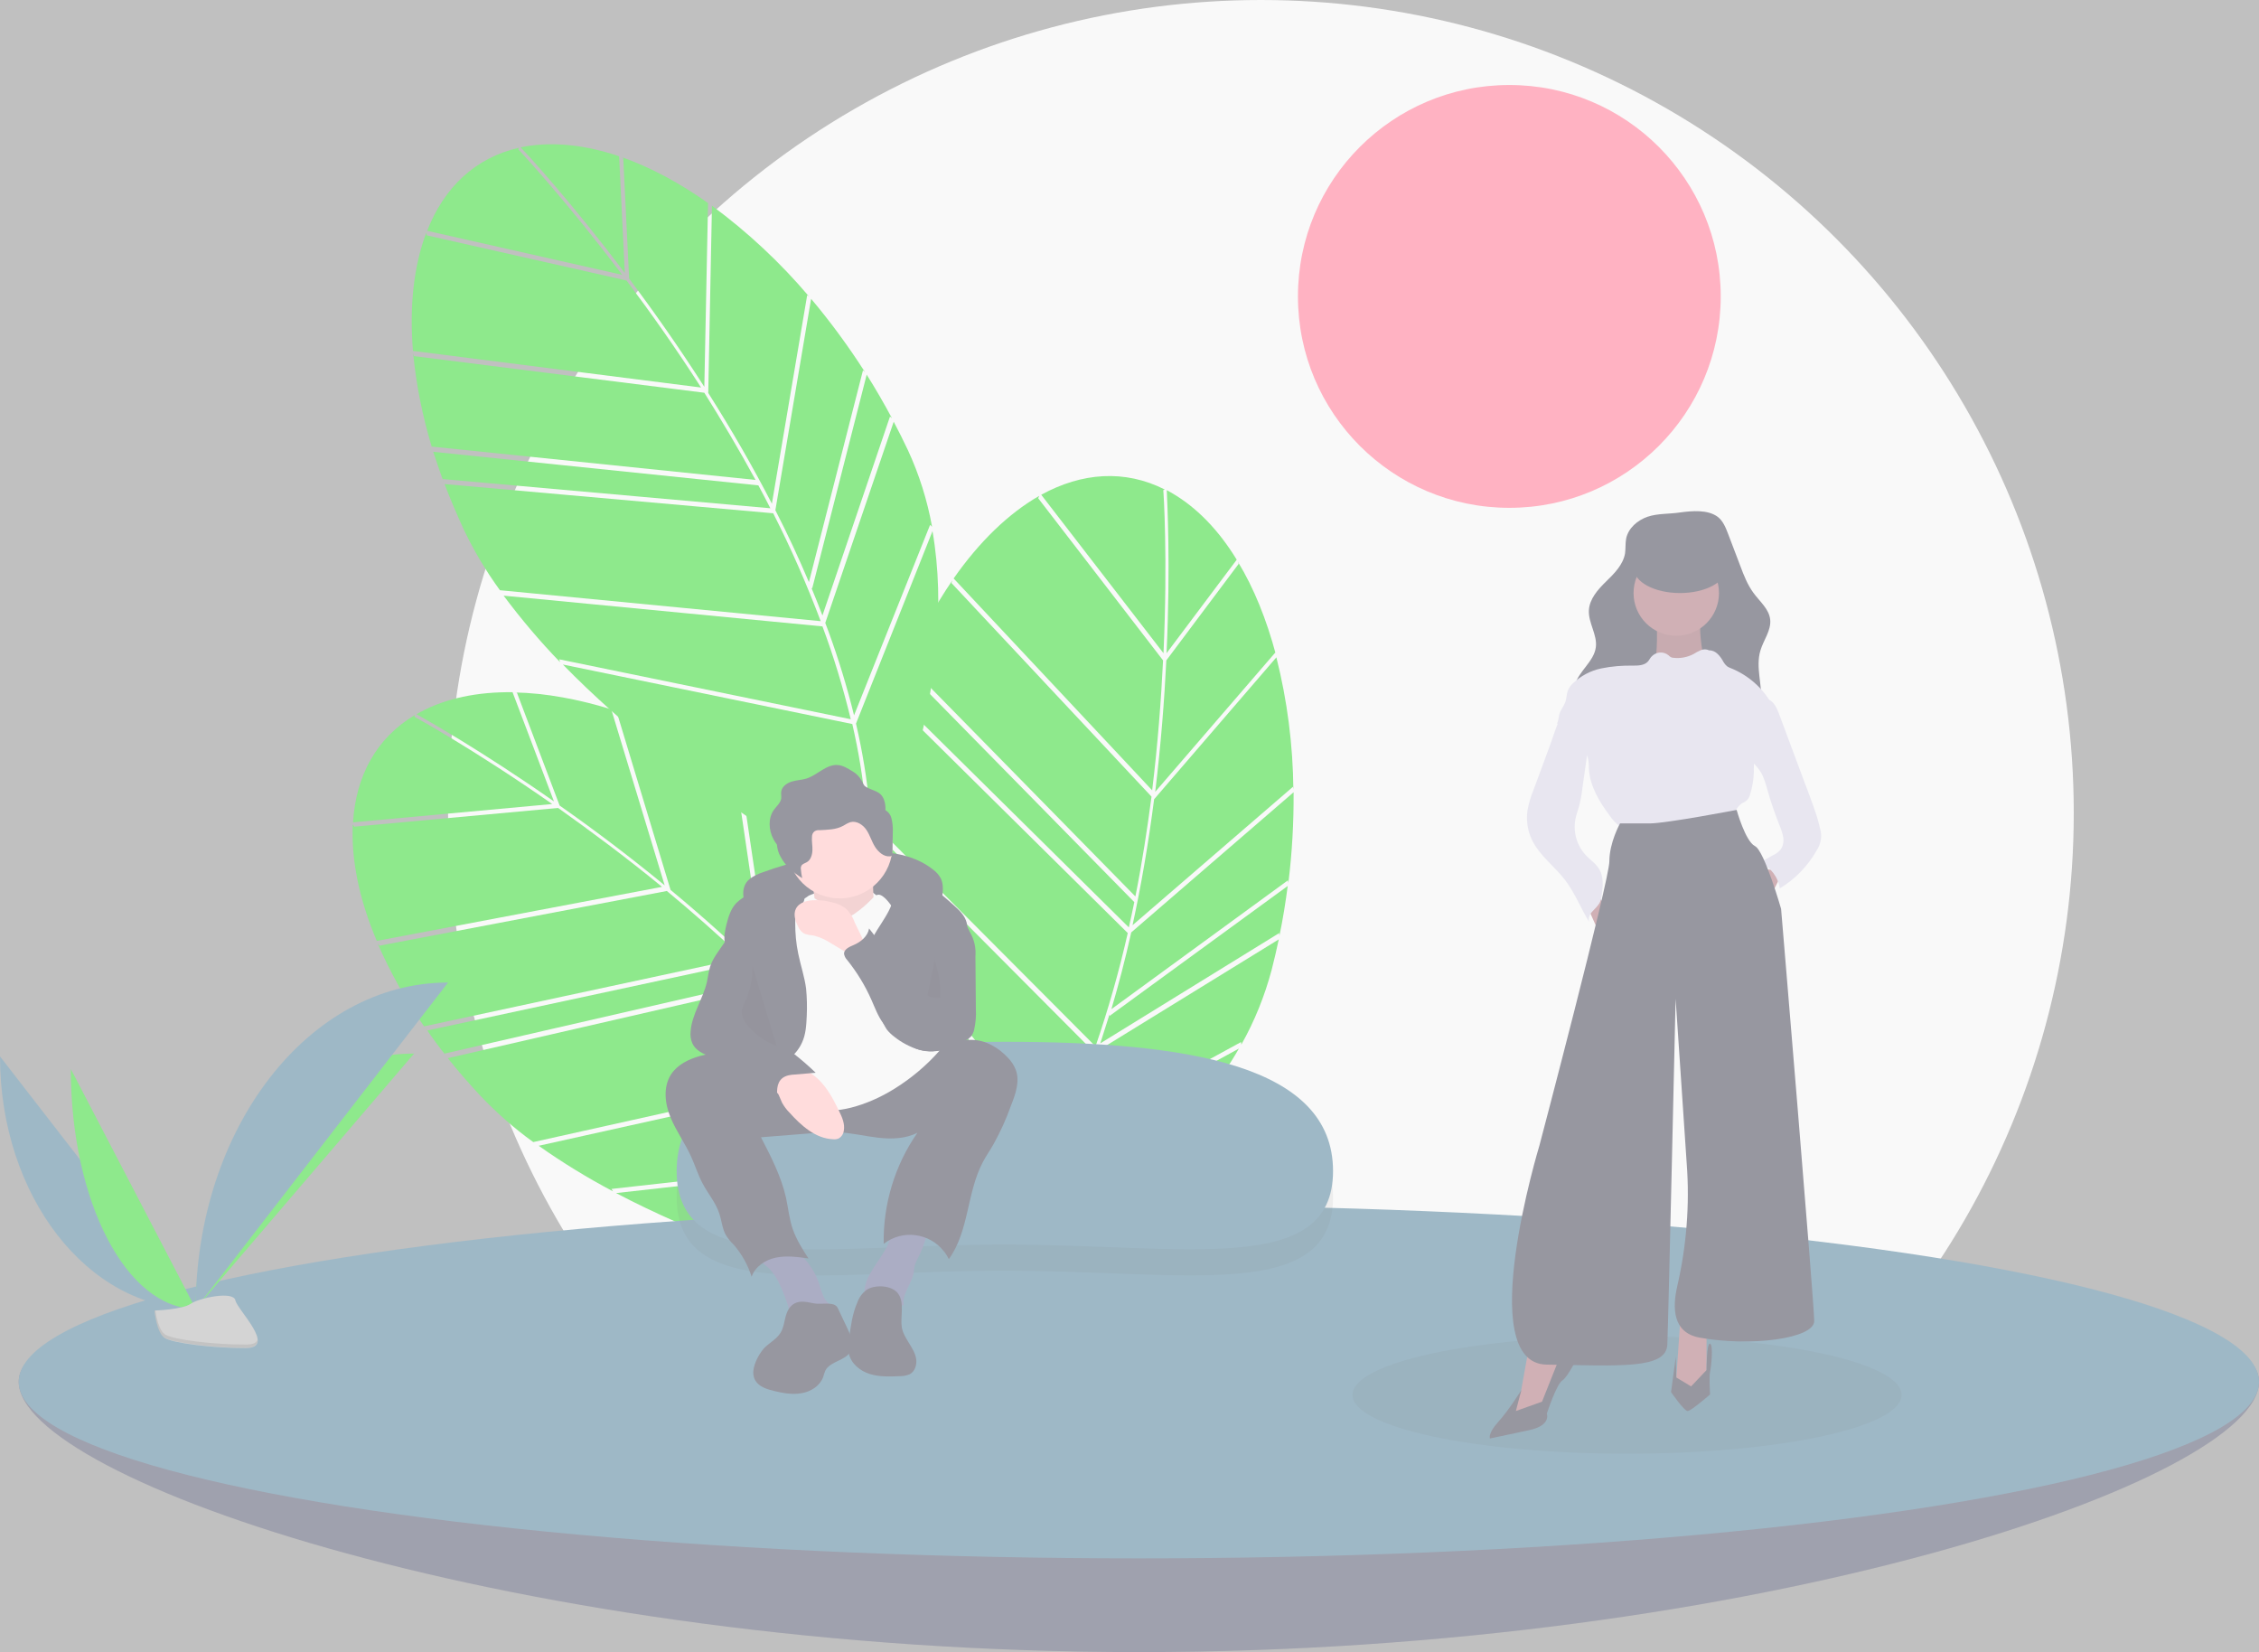 <?xml version="1.0" encoding="utf-8"?>
<!-- Generator: Adobe Illustrator 23.0.1, SVG Export Plug-In . SVG Version: 6.00 Build 0)  -->
<svg version="1.1" xmlns="http://www.w3.org/2000/svg" xmlns:xlink="http://www.w3.org/1999/xlink" x="0px" y="0px"
	 viewBox="0 0 1036.6 758" style="enable-background:new 0 0 1036.6 758;" xml:space="preserve">
<rect x="0" y="0" width="1036.6" height="758" fill="#808080" stroke="none"/>
<style type="text/css">
	.st0{fill:#F2F2F2;}
	.st1{fill:#FF6584;}
	.st2{fill:#1CD218;}
	.st3{fill:#3F3D56;}
	.st4{opacity:0.1;fill:#3D718D;enable-background:new    ;}
	.st5{fill:#3D718D;}
	.st6{opacity:0.1;enable-background:new    ;}
	.st7{fill:#2F2E41;}
	.st8{fill:#FFB9B9;}
	.st9{fill:#575A89;}
	.st10{fill:#A0616A;}
	.st11{fill:#D0CDE1;}
	.st12{fill:#A8A8A8;}
	.st13{opacity:0.2;enable-background:new    ;}
	.st14{opacity:0.5;fill:#FFFFFF;}
</style>
<g id="abb9925b-5072-4c18-b5df-2f889316df63">
	<title>team work</title>
	<circle class="st0" cx="578.6" cy="373" r="373"/>
	<circle class="st1" cx="692.6" cy="136" r="97"/>
	<path class="st2" d="M286,72.5l2.7,55.3c11,14.7,22.8,31.4,34.5,49.7l1.7-84.3l0.9,0.6C312.2,84.1,298.5,76.7,285,72L286,72.5z"/>
	<path class="st2" d="M286.7,125.2l-2.6-53.5c-15.1-5.1-29.7-6.8-43.1-4.5c-0.7,0.1-1.4,0.3-2.1,0.4
		C242.4,71.2,262.2,92.8,286.7,125.2z"/>
	<path class="st2" d="M408.4,191.1l0.9,0.8c-3.7-6.9-7.5-13.5-11.6-20L372.7,270l-0.4-0.4c1.8,4.3,3.5,8.6,5.1,12.8L408.4,191.1z"/>
	<path class="st2" d="M370.4,135.4l0.9,0.7c-13.2-15.6-28.2-29.6-44.6-41.7l-1.7,85.9c10.9,17.2,20.6,34.1,29.2,50.8L370.4,135.4z"
		/>
	<path class="st2" d="M189.6,162.2c1.4,14.5,4.3,28.8,8.5,42.7l148.6,15.3c-7.8-14.3-15.8-27.7-23.5-40L190,163.4L189.6,162.2z"/>
	<path class="st2" d="M203.5,221l-0.4-1.2l150.4,13.4c-1.8-3.6-3.7-7.1-5.5-10.5l-149.2-15.4l-0.4-1.2
		C200,211,201.7,215.9,203.5,221z"/>
	<path class="st2" d="M396,169.9l0.9,0.8c-7.5-11.7-15.7-22.9-24.7-33.6l-16.4,97c5.7,11.1,10.8,22.1,15.4,33L396,169.9z"/>
	<path class="st2" d="M392.8,332c6,25.9,8.2,50.3,6.7,73.1c8.4-17.9,40.4-92.2,28.4-161.4L392.8,332z"/>
	<path class="st2" d="M231.1,273.3c8,10.7,16.6,20.9,25.9,30.5l-0.4-1.3l133.8,27.5c-3.5-14.4-7.8-28.7-13-42.6L231.1,273.3z"/>
	<path class="st2" d="M285.5,126.1C259,91,238.1,68.8,237.8,68.5l0.3-0.7C218,72.4,203.8,86,196,105.9L285.5,126.1z"/>
	<path class="st2" d="M378.7,285.8c0.5,1.3,1,2.6,1.5,4c4.6,12.6,8.5,25.4,11.7,38.4l34.9-87.4l0.9,0.9c-2.2-12.2-5.9-24-11.1-35.2
		c-2.1-4.4-4.2-8.7-6.5-13L378.7,285.8z"/>
	<path class="st2" d="M321.7,177.8c-11.6-18.1-23.3-34.6-34.2-49.1L195.9,108l-0.3-1.2c-5.7,15.1-7.8,33.6-6.1,54.2L321.7,177.8z"/>
	<path class="st2" d="M391.1,332.2l-132.8-27.3c55.9,57.4,134,101.3,139,104.1C399.6,383.8,397,357.8,391.1,332.2z"/>
	<path class="st2" d="M376.6,285L376.6,285c-6.4-16.9-13.6-33.4-21.8-49.5L204,222.1c2.6,6.8,5.5,13.6,8.7,20.6
		c4.7,9.9,10.3,19.3,16.7,28.1L376.6,285z"/>
	<path class="st2" d="M568.4,258.7l-33.2,44.3c-0.9,18.3-2.5,38.8-5.1,60.3l55.1-63.9l0.3,1c-4.3-16.1-10.1-30.6-17.5-42.7
		L568.4,258.7z"/>
	<path class="st2" d="M535.3,299.7l32.2-42.9c-8.3-13.6-18.5-24.2-30.3-30.9c-0.6-0.3-1.2-0.7-1.8-1
		C535.6,229.9,537.2,259.1,535.3,299.7z"/>
	<path class="st2" d="M587,428.1l0.1,1.2c1.6-7.6,2.8-15.2,3.8-22.8l-81.7,59.6l-0.1-0.6c-1.4,4.5-2.8,8.8-4.2,13.2L587,428.1z"/>
	<path class="st2" d="M593.3,361l0.2,1.2c-0.2-20.4-2.8-40.8-7.8-60.6l-56.1,65.1c-2.6,20.2-5.9,39.4-9.9,57.8L593.3,361z"/>
	<path class="st2" d="M437,266.3c-8.2,12-15.1,24.9-20.7,38.3L521,411.3c3.2-16,5.5-31.4,7.4-45.8l-91.8-98L437,266.3z"/>
	<path class="st2" d="M410.2,320.5l0.4-1.2L518,425.5c0.9-3.9,1.7-7.8,2.5-11.6l-105.1-107l0.4-1.1
		C413.9,310.5,412,315.4,410.2,320.5z"/>
	<path class="st2" d="M591,403.9l0.2,1.2c1.7-13.8,2.5-27.7,2.4-41.6l-74.5,64.3c-2.7,12.2-5.8,24-9.1,35.2L591,403.9z"/>
	<path class="st2" d="M485.1,526.7c-11.9,23.7-25.8,44-41.4,60.6c17.9-8.4,89.9-45.2,124.8-106.2L485.1,526.7z"/>
	<path class="st2" d="M398.1,378.3c-0.7,13.3-0.5,26.7,0.6,40l0.5-1.2l85.5,106.5c6.5-13.3,12.3-27.1,17.1-41.1L398.1,378.3z"/>
	<path class="st2" d="M533.9,299.7c2-43.9,0-74.4-0.1-74.8l0.7-0.3c-18.4-9.3-38.1-7.8-56.7,2.4L533.9,299.7z"/>
	<path class="st2" d="M503.8,482.1c-0.5,1.3-0.9,2.7-1.4,4c-4.5,12.6-9.7,25-15.5,37.1l82.6-45.1l0.1,1.2
		c6.1-10.8,10.7-22.3,13.9-34.2c1.2-4.7,2.3-9.4,3.3-14.1L503.8,482.1z"/>
	<path class="st2" d="M528.7,362.6c2.6-21.3,4.1-41.5,5-59.6l-57.3-74.4l0.5-1.1c-14,8-27.4,20.9-39.3,37.9L528.7,362.6z"/>
	<path class="st2" d="M483.7,525.8L398.8,420c6.5,79.8,38.6,163.5,40.7,168.9C457.4,570.9,471.9,549.2,483.7,525.8z"/>
	<path class="st2" d="M502.7,480.1L502.7,480.1c5.9-17.1,10.8-34.4,14.8-52L409.8,321.6c-2.4,6.9-4.5,14-6.4,21.4
		c-2.7,10.6-4.4,21.4-5.1,32.3L502.7,480.1z"/>
	<path class="st2" d="M237.2,317.8l19.6,51.8c15,10.5,31.4,22.8,48.2,36.6l-24.5-80.7l1.1,0.3c-15.9-5-31.2-7.8-45.4-8.1
		L237.2,317.8z"/>
	<path class="st2" d="M254.2,367.7l-19-50.1c-15.9-0.2-30.4,2.7-42.3,9.1c-0.6,0.3-1.2,0.7-1.8,1
		C195.4,330.1,220.9,344.4,254.2,367.7z"/>
	<path class="st2" d="M390.3,392.8l1.1,0.5c-5.6-5.4-11.3-10.6-17.2-15.5l6.6,101l-0.5-0.2c3,3.5,6,7.1,8.9,10.6L390.3,392.8z"/>
	<path class="st2" d="M337,351.5l1.1,0.4c-17.4-10.8-35.9-19.5-55.3-25.9l24.9,82.3c15.7,13,30.2,26.1,43.5,39.3L337,351.5z"/>
	<path class="st2" d="M173.3,432.9c5.8,13.3,13,26.1,21.3,38l146.1-31.4c-11.8-11.2-23.6-21.5-34.7-30.7l-131.9,25.1L173.3,432.9z"
		/>
	<path class="st2" d="M204.7,484.4l-0.7-1l147.2-33.8c-2.8-2.8-5.7-5.6-8.5-8.3l-146.6,31.5l-0.7-1
		C198.3,476.1,201.4,480.3,204.7,484.4z"/>
	<path class="st2" d="M372,376.4l1.1,0.5c-10.7-8.9-22-17-33.8-24.3l14.4,97.4c8.8,8.8,17.1,17.7,24.9,26.6L372,376.4z"/>
	<path class="st2" d="M419,531.6c13.7,22.8,23.4,45.3,29,67.4c2.5-19.6,9.9-100.2-22.8-162.3L419,531.6z"/>
	<path class="st2" d="M247.2,525.7c10.9,7.7,22.3,14.7,34.1,20.9l-0.7-1.1l135.8-15.2c-7.8-12.7-16.3-24.8-25.5-36.5L247.2,525.7z"
		/>
	<path class="st2" d="M253.4,368.9c-36.1-25.2-62.8-39.8-63.2-40l0.1-0.8c-17.7,10.6-27,28-28.3,49.2L253.4,368.9z"/>
	<path class="st2" d="M391.3,491.9c0.9,1.1,1.8,2.2,2.6,3.3c8.3,10.6,15.9,21.5,23,32.9l6.1-93.9l1.1,0.5
		c-5.9-10.9-13.1-21-21.5-30.1c-3.3-3.6-6.7-7-10.2-10.4L391.3,491.9z"/>
	<path class="st2" d="M303.8,406.9c-16.6-13.6-32.9-25.7-47.7-36.2l-93.5,8.6l-0.7-1c-0.8,16.1,2.9,34.3,11,53.4L303.8,406.9z"/>
	<path class="st2" d="M417.5,532.3l-134.8,15.1c70.9,37.3,158.8,54.9,164.4,56C441.5,578.7,431,554.8,417.5,532.3z"/>
	<path class="st2" d="M389.1,491.9L389.1,491.9c-11.3-14.1-23.3-27.6-36-40.3l-147.6,33.9c4.5,5.7,9.4,11.3,14.6,16.9
		c7.5,7.9,15.7,15.2,24.6,21.6L389.1,491.9z"/>
	<path class="st3" d="M1036.6,634c0,44.7-230.1,124-514,124s-514-79.3-514-124s230.1-38,514-38S1036.6,589.3,1036.6,634z"/>
	<path class="st4" d="M1036.6,634c0,44.7-230.1,124-514,124s-514-79.3-514-124s230.1-38,514-38S1036.6,589.3,1036.6,634z"/>
	<ellipse class="st5" cx="522.6" cy="634" rx="514" ry="81"/>
	<path class="st6" d="M611.7,549.3c0,48.7-67.9,33.7-151.1,33.7s-150.1,15.1-150.1-33.7S378.4,490,461.6,490
		S611.7,500.6,611.7,549.3z"/>
	<path class="st5" d="M611.7,537.3c0,48.7-67.9,33.7-151.1,33.7s-150.1,15.1-150.1-33.7S378.4,478,461.6,478
		S611.7,488.6,611.7,537.3z"/>
	<path class="st7" d="M344.1,403.2c1.8-1.3,3.8-2.3,6-3c13.6-5,27.8-8.1,42.2-9.2c12.5-0.9,26.1,0.2,35.9,8c1.5,1.1,2.8,2.6,3.6,4.2
		c1.2,2.7,0.9,5.8,0.5,8.7c-0.1,1.1-0.4,2.2-0.8,3.3c-1.3,2.5-4.6,3.4-7.4,3.1c-2.8-0.3-5.5-1.5-8.2-2c-1.7-0.3-3.5-0.5-5.2-0.5
		l-17.4-0.9c-10.8-0.6-21.8-1.2-32.5,1c-3.3,0.6-6.4,1.7-9.4,3.2c-2.4,1.4-4.1,3.3-6.3,0.8C341.1,415.5,338.9,407.3,344.1,403.2z"/>
	<path class="st0" d="M371.2,410.9c0,0,23.5-10.5,32.4,1.6c8.9,12.1-4.9,7.3-4.9,7.3l-15.4,4.9l-17-3.2L371.2,410.9z"/>
	<path class="st8" d="M372.4,403.3c0,0,3.2,15.4,0.8,19.4c-2.4,4,13.8,9.7,13.8,9.7l15.4-6.5c0,0-4-25.1,0-29.9L372.4,403.3z"/>
	<path class="st6" d="M372.4,403.3c0,0,3.2,15.4,0.8,19.4c-2.4,4,13.8,9.7,13.8,9.7l15.4-6.5c0,0-4-25.1,0-29.9L372.4,403.3z"/>
	<path class="st9" d="M357.2,588.1c2.2,4.5,4,9.2,5.3,14c0.1,0.6,0.7,1.1,1.3,1c0,0,0.1,0,0.1,0l14.4,0c1.8,0,4.2-0.6,4.1-2.3
		c0-1.2-1.3-2-2.2-2.8c-2.6-2.2-3.3-6-4.4-9.2c-2.1-6.3-6.2-11.8-11.7-15.7c-0.7-0.6-1.6-1-2.5-1.2c-0.9-0.1-1.8-0.1-2.7,0.1
		c-2.5,0.5-12,2.3-10.2,5.9c0.8,1.6,3.6,3.2,4.8,4.7C355,584.2,356.2,586.1,357.2,588.1z"/>
	<path class="st9" d="M407.3,571.4c-0.5,1.1-1.1,2.1-1.7,3.1c-2.1,3.4-4.5,6.6-6.5,10.2c-1.3,2.2-2.1,4.6-2.4,7.1
		c-0.2,2.5,0.8,5,2.7,6.7c2.1,1.6,5,1.7,7.5,1.3c2.6-0.4,5.2-1.1,7.8-0.9c-0.9-5,3.3-9.4,4.4-14.3c0.3-1.4,0.3-2.8,0.7-4.2
		c0.4-1.2,1-2.5,1.6-3.6c2.1-4.1,3.6-8.4,4.4-13c0.1-0.5-12.8-0.6-14-0.4C408.2,564.1,408.7,568.2,407.3,571.4z"/>
	<path class="st7" d="M307.9,493c-3.7,5.8-2.8,13.4-0.2,19.7s6.7,11.9,9.5,18.1c1.8,4,3.1,8.2,5.1,12c2.5,4.8,6.2,9,7.8,14.1
		c1.1,3.3,1.3,6.8,3,9.8c1,1.6,2.2,3.1,3.6,4.4c3.7,4.3,6.5,9.3,8.2,14.7c1.6-4.7,6.3-7.8,11.2-8.8s9.9-0.3,14.9,0.4
		c-2.8-4.3-5.5-8.6-7.2-13.4c-1.6-4.6-2.1-9.6-3.1-14.4c-2.2-9.8-6.9-18.9-11.5-27.8l23.8-1.9c3.9-0.4,7.8-0.5,11.7-0.4
		c6.1,0.3,12.2,1.8,18.3,2.5s12.6,0.5,18-2.3c-10.4,14.9-15.8,32.8-15.5,51c8.6-6.7,21-5.1,27.7,3.5c0.9,1.1,1.6,2.3,2.2,3.5
		c9.3-12.8,8.2-30.5,15.6-44.5c1.5-2.9,3.4-5.5,5-8.4c3.1-5.6,5.8-11.5,7.9-17.5c2.1-5.3,4.2-11.2,2.2-16.5c-0.8-2-2-3.9-3.5-5.4
		c-4.3-4.7-10.2-8.2-16.6-8.3c-9.7-0.2-17.8,7-26.3,11.7c-10.2,5.4-21.7,7.8-33.3,6.9c-11.7-0.8-23-4.7-34.1-8.1
		c-5.6-1.8-11.3-3.2-17-4.4c-4.8-0.9-9.4,0.1-14.1,1.3C316,486,310.9,488.4,307.9,493z"/>
	<path class="st8" d="M409.6,387.9c0,13.4-10.9,24.3-24.3,24.3c-1.4,0-2.9-0.1-4.3-0.4c-13.2-2.4-21.9-15-19.6-28.2
		c2.4-13.2,15-21.9,28.2-19.6C401.2,366.1,409.6,376.2,409.6,387.9L409.6,387.9z"/>
	<path class="st0" d="M371.2,410.9c0,0,4.4,2,6.1,3.6c1.6,1.6,6.5,10.5,14.6,4.9s8.9-8.9,11.3-8.9c2.4,0,5.7,4.9,5.7,4.9l22.2,66.7
		c-6,6.8-12.9,12.6-20.6,17.4c-12.9,8.1-28.3,12.1-35.6,8.9c-7.3-3.2-21-5.7-23.5-12.1c-2.4-6.5-6.5-25.9-6.5-25.9l11.3-49.3
		L371.2,410.9z"/>
	<path class="st7" d="M368,478.4c1.8-3.8,2-8.1,2.2-12.3c0.2-4.2,0.1-8.3-0.3-12.5c-0.7-5.4-2.5-10.6-3.6-16
		c-1-4.7-1.4-9.5-1.4-14.2c0-2.2,0.2-4.5,1.4-6.3c0.8-1.3,2.1-2.3,2.6-3.7c1-2.8-1.5-5.8-4.3-6.9c-3.4-1.3-7-1.4-10.5-0.4
		c-3.4,1-6.7,2.3-9.8,4c-2.4,1-4.5,2.4-6.4,4.2c-2.5,2.6-3.6,6.2-4.5,9.7c-0.7,2.8-1.3,5.7-0.8,8.6c0.9,4.6,4.6,8.1,6.6,12.3
		c2.3,4.9,2.2,10.7,1.2,16.1c-0.9,5.4-2.6,10.6-3.1,16.1c-0.5,5.4,0.3,11.3,3.7,15.5c1.4,1.7,5.1,5.9,7.7,5.4c2-0.4,4.9-4.8,6.5-6.1
		C359.9,487.8,365.4,484.2,368,478.4z"/>
	<path class="st7" d="M410.4,408.3c0.1,4.5-1.9,8.8-4.3,12.7c-2.3,3.9-5.1,7.5-6.8,11.7c-2.1,5.2-2.6,11-1.2,16.5
		c0.5,1.9,1.1,3.7,1.8,5.5l4.4,12.2c0.6,1.9,1.5,3.7,2.6,5.4c1,1.3,2.2,2.4,3.5,3.4c3.4,2.7,7.2,4.7,11.4,5.9
		c4.2,1.2,8.7,0.9,12.7-0.7c0.4-16.5,3.1-32.8,7.9-48.6c0.9-2.9,1.9-6,1.2-8.9c-0.8-3.3-3.4-5.8-6-8.1c-7.8-7-16.3-14.3-26.7-15.2
		C404.8,399.4,410.4,405,410.4,408.3z"/>
	<path class="st8" d="M357.3,502.3c0.6,1.2,1,2.5,1.6,3.7c0.9,1.6,2,3.1,3.3,4.4c5.4,6,12,12,20.1,12.3c0.8,0.1,1.6,0,2.4-0.3
		c1.4-0.7,2.3-2.1,2.5-3.6c0.6-3.1-0.8-6.3-2.2-9.1c-3-6.2-6.4-12.6-12-16.6c-5.7-3.9-12.8-5-19.4-2.9c-2.9,0.9-7.8,2.5-3.9,5.1
		C352.6,497.5,355.6,499,357.3,502.3z"/>
	<path class="st8" d="M392.2,423.2c-0.8-2.3-2.1-4.4-3.8-6.1c-1.7-1.4-3.7-2.4-5.8-2.9c-2.8-0.8-5.6-1.2-8.5-1.2
		c-3.4,0-7.4,0.9-8.9,4c-1.2,2.5-0.3,5.4,0.9,7.8c0.5,1.3,1.3,2.4,2.4,3.2c1.5,1,3.4,1,5.1,1.3c2.7,0.7,5.3,1.9,7.6,3.4l6,3.6
		l10.3,6.2c-0.3-0.2-0.2-7.2-0.5-8.4C396.1,430.5,393.8,426.8,392.2,423.2z"/>
	<path class="st7" d="M362.2,600.2c-2.4,3.3-1.9,8-4.1,11.4c-1.9,3-5.3,4.6-7.7,7.2c-0.7,0.9-1.4,1.8-2,2.8
		c-2.1,3.6-3.9,8.2-1.8,11.8c1.7,2.9,5.3,4,8.6,4.8c4.1,1,8.5,1.8,12.7,1c4.2-0.7,8.3-3.3,9.8-7.3c0.3-1,0.6-2,1-3
		c2.3-4.5,9.4-4.5,11.7-9c1.6-3.1,0.1-6.9-1.4-10.1l-4.6-9.7c-1.5-3.2-7.7-1.4-10.9-2.1C369.5,597.2,365.2,596.1,362.2,600.2z"/>
	<path class="st7" d="M397.5,591.9c-1.9,1.5-3.3,3.4-4.1,5.7c-2.3,5.2-3,10.9-3.8,16.6c-0.4,2.2-0.5,4.5-0.1,6.8
		c1,4.6,5.1,8,9.6,9.4c4.5,1.4,9.3,1.2,14,1c1.5,0,3-0.3,4.4-0.9c2.4-1.3,3.3-4.4,2.9-7c-0.4-2.7-1.9-5-3.3-7.3s-2.9-4.7-3.3-7.3
		c-0.7-4.5,1.3-11.1-1.5-15.1C409.6,589.5,401.2,589.3,397.5,591.9z"/>
	<path class="st7" d="M409,375.2c-0.4-1.5-1.4-2.7-2.7-3.5c0.1-1.6-0.1-3.1-0.6-4.6c-1.5-4.3-5-4.1-8.2-6c-1.4-0.8-1.3-1.6-2.1-2.9
		c-1-1.8-2.4-3.3-4.2-4.3c-2.1-1.3-4.3-2.7-6.8-2.9c-5.2-0.4-9.3,4.6-14.3,6.2c-2.2,0.7-4.6,0.7-6.8,1.4c-2.2,0.7-4.4,2.2-4.8,4.5
		c-0.2,1.1,0.1,2.1,0,3.2c-0.3,2.1-2.2,3.6-3.4,5.3c-2.7,3.8-2.4,9.2-0.2,13.4c0.5,0.9,1,1.7,1.6,2.5c0.2,2,0.7,3.9,1.7,5.6
		c2.2,4.2,5.9,7.3,9.9,9.8c-0.3-1.4-0.5-2.8-0.6-4.2c-0.1-0.5,0-0.9,0.2-1.4c0.4-0.9,1.6-1.2,2.5-1.7c1.8-1,2.5-3.3,2.6-5.4
		s-0.4-4.2-0.2-6.3c0-1,0.4-1.9,1.2-2.5c0.7-0.4,1.4-0.6,2.2-0.5c3.7-0.2,7.6-0.2,10.9-2c1.1-0.7,2.2-1.3,3.4-1.7
		c2.8-0.7,5.7,1.2,7.3,3.6c1.6,2.4,2.4,5.3,3.9,7.7s4.1,4.7,6.9,4.4c0.3,0,0.6-0.1,0.9-0.4c0.1-0.2,0.2-0.5,0.2-0.7l0.2-11
		C409.7,379,409.5,377.1,409,375.2z"/>
	<path class="st7" d="M332.2,432.8c-2.3,3.4-5,6.7-6.3,10.6c-0.7,2.3-1,4.7-1.5,7.1c-1.8,7.9-7,14.9-7.5,22.9
		c-0.2,1.8,0.1,3.6,0.8,5.3c1.5,3.3,5.1,5,8.5,6c3.4,1.1,7.1,1.9,9.8,4.2c1.4,1.3,2.6,2.8,3.7,4.3c4.4,5.5,10.4,9.6,17.2,11.8
		c-0.5-3.7-0.8-8.1,2.2-10.4c1.6-1.2,3.7-1.5,5.7-1.6l9.5-0.8c-6.3-6.1-13.3-11.6-20.8-16.2c-2.6-1.6-5.5-3.3-6.7-6.2
		c-0.6-1.8-0.9-3.8-0.8-5.7c-0.1-7-0.7-14.1-1.8-21c-0.8-4.8-1.8-9.6-3-14.4c-0.3-1.3-2.3-7.3-4.7-5.9c-0.6,0.3-1.1,4.1-1.4,4.9
		C334.3,429.5,333.3,431.2,332.2,432.8z"/>
	<path class="st7" d="M441.3,419.9l3.9,8c1.9,3.3,2.7,7.1,2.4,10.9l0.2,24.1c0.2,3.2-0.1,6.5-0.8,9.6c-0.2,1-0.7,2-1.3,2.9
		c-0.7,0.7-1.4,1.4-2.3,1.8c-7.3,4.6-16.8,7.2-24.6,3.3c-1.8-0.9-3.5-2-5-3.3c-3.1-2.3-6.2-4.6-8.5-7.7c-2.4-3.2-3.8-7.1-5.4-10.7
		c-2.9-6.6-6.7-12.8-11.2-18.4c-0.7-0.7-1.2-1.7-1.4-2.8c0-2.1,2.5-3.2,4.4-4c3.3-1.4,6.5-4,7.1-7.6c7.1,9.3,15,19.2,26.2,22.6
		c0.5,0.3,1.3,0.2,1.6-0.4c0.1-0.2,0.2-0.4,0.2-0.6c0.6-2.7,0.9-5.4,1.3-8.1c0.9-4.9,2.5-9.7,4.9-14.1
		C434.3,423.2,438.6,414.2,441.3,419.9z"/>
	<path class="st6" d="M345.3,443.2c0.1,5.7-1.1,11.4-3.5,16.5c-0.6,1.1-1.1,2.4-1.4,3.6c-0.4,2.7,1.1,5.4,2.9,7.5
		c3.5,4.1,8,7.3,13.1,9.1"/>
	<path class="st6" d="M429.3,438.4c-0.6,1.5-0.1,3.2,0.4,4.8c1.3,4.6,1.9,9.3,1.8,14c0.1,0.3-0.1,0.5-0.4,0.6c-0.1,0-0.1,0-0.2,0
		c-1.9,0.1-4,0.1-5.3-1.2"/>
	<ellipse class="st6" cx="746.6" cy="640" rx="126" ry="27"/>
	<polygon class="st10" points="809.6,399 800.6,408 809.6,417 818.6,399 	"/>
	<path class="st11" d="M811.6,321c2.5,1,3.7,3.9,4.7,6.4l11.7,31.4l2.3,6.1c1.1,3,2.2,6,3.2,9c0.6,1.9,1.1,3.9,1.6,5.9
		c0.5,1.7,0.7,3.4,0.5,5.2c-0.3,1.9-1,3.8-2.1,5.4c-4.1,7.1-9.8,13-16.8,17.2c-0.8-5.3-4.3-9.8-9.1-11.9l6-3.3
		c1.3-0.6,2.4-1.4,3.4-2.5c1.2-1.6,1.6-3.7,1.3-5.7c-0.4-2-1-3.9-1.8-5.7c-2-5.1-3.8-10.2-5.3-15.5c-0.9-3.1-1.7-6.3-3.4-9
		c-1.6-2.5-3.9-4.4-5.3-7c-2.2-3.9-2.1-8.7-1.2-13c0.8-3.7,2.2-7.2,3.3-10.8C805.6,320.5,808.9,319.9,811.6,321z"/>
	<path class="st7" d="M756,237.1c-4.6,1.6-8.8,5.2-9.8,10c-0.4,2.2-0.2,4.5-0.5,6.8c-0.9,5.2-4.9,9.2-8.7,12.9s-7.6,8-7.9,13.2
		c-0.3,5.8,3.9,11.2,3.2,16.9c-0.8,6.6-7.9,11-9.6,17.4c-1.2,4.3,0.3,9,2.6,12.8c4.5,7.3,12.1,12.2,20.2,14.9s16.7,3.2,25.3,3.3
		c10.4,0.1,21.7-0.8,29.5-7.6c4.5-3.9,7.3-9.4,7.8-15.4c0.7-7.9-2.6-16.1-0.3-23.8c1.4-4.8,5-9.2,4.5-14.2
		c-0.5-4.9-4.8-8.3-7.7-12.3c-2.7-3.7-4.4-8-6-12.3l-5.6-14.7c-1.1-2.9-2.3-5.9-4.7-7.8c-4.6-3.5-11.9-2.8-17.2-2.1
		C766,235.9,760.7,235.5,756,237.1z"/>
	<path class="st10" d="M760.3,285.4c0,0,0.5,16.3-1.1,17.9s6.5,12.5,6.5,12.5l14.7-0.5l7.6-6l-6.5-8.7c0,0-2.7-14.1-0.5-17.4
		S760.3,285.4,760.3,285.4z"/>
	<path class="st6" d="M760.3,285.4c0,0,0.5,16.3-1.1,17.9s6.5,12.5,6.5,12.5l14.7-0.5l7.6-6l-6.5-8.7c0,0-2.7-14.1-0.5-17.4
		S760.3,285.4,760.3,285.4z"/>
	<polygon class="st10" points="726.3,411.2 735.5,431.9 742.6,423.2 728.5,404.7 	"/>
	<polygon class="st10" points="701.6,618 697.8,639.2 691.3,648.4 695.1,650.6 701.6,649.5 709.2,646.8 712.4,634.3 718.4,618 	"/>
	<polygon class="st10" points="771.1,605 769,635.4 774.4,639.7 783.1,632.1 783.1,609.9 	"/>
	<circle class="st10" cx="769.2" cy="272.1" r="19.6"/>
	<path class="st11" d="M784.3,298.4c-1.2-0.6-2.6-0.6-3.8-0.1c-1.2,0.5-2.3,1.1-3.4,1.8c-2.9,1.5-6.1,2.1-9.3,1.7
		c-0.4,0-0.7-0.1-1.1-0.3c-0.4-0.2-0.7-0.5-1-0.8c-2.4-2-5.9-1.7-8,0.7c-0.6,0.7-1,1.6-1.6,2.2c-1.6,1.7-4.3,1.8-6.7,1.8
		c-4.9-0.1-9.9,0.3-14.7,1.3c-4.8,1-9.3,3.4-12.9,6.8c-1,0.9-1.8,2-2.3,3.3c-0.7,1.7-0.6,3.6-1.2,5.3c-0.7,1.9-2.1,3.5-2.7,5.4
		c-0.4,1.5-0.4,3.1-1.1,4.4c3.2,2.7,5.9,6.4,9,9.2c2.1,1.8,4.3,3.8,5.1,6.5c0.4,1.6,0.5,3.3,0.5,5c0.4,8,4.8,15.3,9.6,21.7
		c1.3,1.9,2.9,3.6,4.8,5c2.5,1.7,5.3,2.8,8.2,3.3c5.6,1.1,11.3,1.1,16.9,1.1c5.9-0.1,11.8-0.2,17.4-2c2.8-0.8,5.4-2.4,7.3-4.6
		c2.3-2.8,3.2-6.9,6.3-8.7c0.8-0.3,1.5-0.8,2.1-1.3c0.6-0.7,1.1-1.5,1.3-2.4c1.1-3.4,1.7-7,1.8-10.5c-0.1-2.1,0.1-4.3,0.4-6.4
		c0.5-1.9,1.3-3.7,2.3-5.3l6.5-11.7c0.5-1,0.4-2.4,0.4-3.4c0-1.6-0.5-3.1-1.4-4.4c-4.2-7.4-10.8-13.2-18.7-16.4
		c-0.6-0.2-1.2-0.5-1.8-0.9c-0.6-0.5-1.2-1.2-1.6-1.9C789.5,301.2,787.4,298.3,784.3,298.4z"/>
	<path class="st11" d="M703.7,362.4c-1.3,3.1-2.2,6.3-2.8,9.6c-0.6,4.6,0.1,9.2,2.1,13.4c3.5,7.2,10.4,12.1,15.2,18.4
		c4.5,5.9,7.2,13,11.1,19.3c-0.7-1.6,0.1-3.5,1.3-4.8s2.5-2.5,3.4-4c0.6-1.2,0.9-2.5,1-3.8c0.6-3.9,0.9-8.2-1.1-11.6
		c-1.5-2.6-4.1-4.3-6.1-6.4c-4.2-4.4-6-10.6-4.9-16.6c0.4-2,1.1-4,1.7-6c0.7-2.7,1.2-5.4,1.5-8.2l2.4-16.8c0.7-4.5,1.2-9.4-1.3-13.2
		c-0.5-0.8-1.2-1.4-2-1.9c-0.7-0.3-1.4-0.5-2.1-0.6c-2.7-0.4-6.3-1.6-7.6,1.3c-1.6,3.4-2.7,7.2-4,10.8L703.7,362.4z"/>
	<path class="st7" d="M796.9,371.6c0,0-32.3,6.2-39.9,6.2h-13.6c0,0-4.9,8.7-4.9,17.4s-32.1,130.4-32.1,130.4s-30.4,100,3.3,100.5
		s54.9,2.2,55.4-9.2s3.8-158.7,3.8-158.7L774,534c1.4,18.7-0.1,37.6-4.3,55.9c-2.4,10.3-2.1,21.5,10.1,23.8
		c23.4,4.3,52.7,0.5,52.7-7.6s-15.2-189.1-15.2-189.1s-7.6-26.6-12-28.8S796.9,371.6,796.9,371.6z"/>
	<path class="st7" d="M695.6,647.4l12-4.3l8.2-20.6l8.7-1.1c0,0-4.9,10.3-7.6,12s-7.1,15.2-7.1,15.2s2.2,5.4-8.2,7.6
		s-17.9,3.8-17.9,3.8s-1.1-2.2,3.8-7.6s10.6-14.6,10.6-14.6L695.6,647.4z"/>
	<path class="st7" d="M769,622.4l-2.2,16.3c0,0,6,8.7,7.6,8.7s10.3-7.6,10.3-7.6s-0.5-8.2,0-10.3s1.6-12.5,0-13s-1.6,12.1-1.6,12.1
		l-7.1,7.5l-6.8-4.1L769,622.4z"/>
	<ellipse class="st7" cx="770.9" cy="260.7" rx="21.2" ry="11.4"/>
	<path class="st5" d="M0,484.7c0,64,40.2,115.8,89.8,115.8"/>
	<path class="st2" d="M89.8,600.5c0-64.7,44.8-117.1,100.2-117.1"/>
	<path class="st2" d="M32.5,490.5c0,60.8,25.6,110,57.3,110"/>
	<path class="st5" d="M89.8,600.5c0-82.7,51.8-149.7,115.8-149.7"/>
	<path class="st12" d="M70.9,601.3c0,0,12.7-0.4,16.6-3.1s19.6-6,20.5-1.6s19.1,21.8,4.8,21.9s-33.4-2.2-37.2-4.6
		S70.9,601.3,70.9,601.3z"/>
	<path class="st13" d="M113,616.9c-14.4,0.1-33.4-2.2-37.2-4.6c-2.9-1.8-4.1-8.2-4.5-11.1c-0.3,0-0.4,0-0.4,0s0.8,10.3,4.6,12.6
		s22.9,4.7,37.2,4.6c4.1,0,5.6-1.5,5.5-3.7C117.7,616.1,116.1,616.9,113,616.9z"/>
</g>
<g id="Layer_2">
	<rect x="-3.1" y="-1.2" class="st14" width="1041" height="764.8"/>
</g>
</svg>
